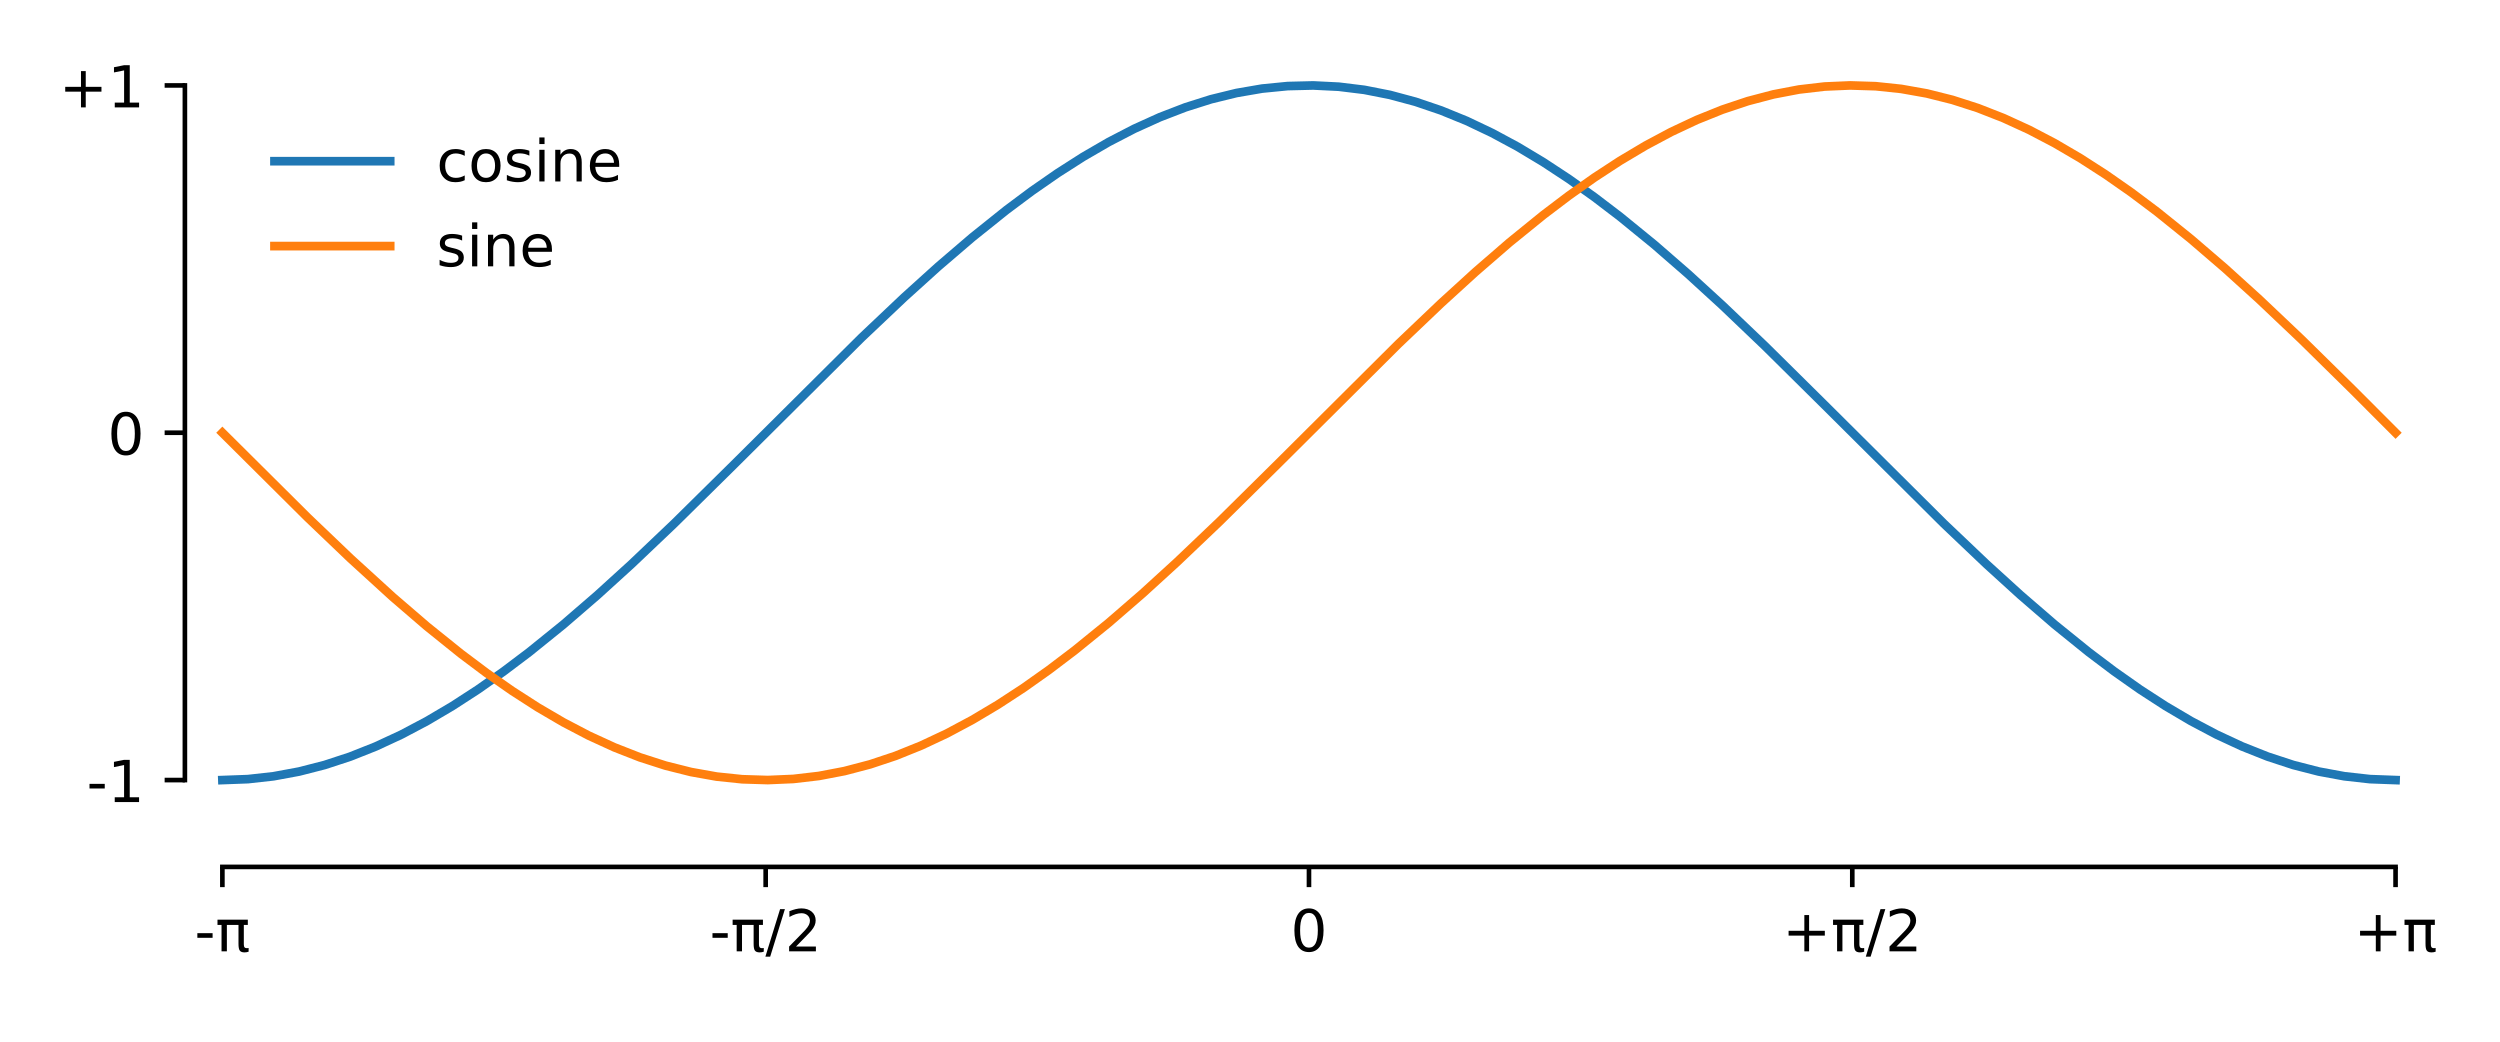 <?xml version="1.0" encoding="UTF-8"?>
<svg xmlns="http://www.w3.org/2000/svg" xmlns:xlink="http://www.w3.org/1999/xlink" width="432pt" height="180pt" viewBox="0 0 432 180" version="1.1">
<defs>
<g>
<symbol overflow="visible" id="glyph0-0">
<path style="stroke:none;" d="M 0.488 -3.141 L 3.121 -3.141 L 3.121 -2.34 L 0.488 -2.34 L 0.488 -3.141 "/>
</symbol>
<symbol overflow="visible" id="glyph0-1">
<path style="stroke:none;" d="M 2.539 -7.289 L 3.371 -7.289 L 0.828 0.922 L 0 0.922 L 2.539 -7.289 "/>
</symbol>
<symbol overflow="visible" id="glyph0-2">
<path style="stroke:none;" d="M 1.922 -0.828 L 5.359 -0.828 L 5.359 0 L 0.73 0 L 0.73 -0.828 C 1.102 -1.211 1.609 -1.73 2.262 -2.391 C 2.898 -3.039 3.309 -3.461 3.48 -3.648 C 3.801 -4 4.02 -4.301 4.141 -4.551 C 4.262 -4.789 4.328 -5.039 4.328 -5.281 C 4.328 -5.66 4.191 -5.98 3.922 -6.219 C 3.648 -6.461 3.301 -6.59 2.859 -6.59 C 2.551 -6.59 2.219 -6.531 1.879 -6.43 C 1.539 -6.32 1.172 -6.16 0.781 -5.941 L 0.781 -6.941 C 1.18 -7.102 1.551 -7.219 1.891 -7.301 C 2.23 -7.379 2.551 -7.422 2.84 -7.422 C 3.59 -7.422 4.191 -7.23 4.641 -6.852 C 5.09 -6.469 5.32 -5.969 5.32 -5.34 C 5.32 -5.039 5.262 -4.75 5.148 -4.488 C 5.039 -4.219 4.84 -3.898 4.539 -3.539 C 4.461 -3.441 4.199 -3.172 3.762 -2.719 C 3.32 -2.27 2.711 -1.641 1.922 -0.828 "/>
</symbol>
<symbol overflow="visible" id="glyph0-3">
<path style="stroke:none;" d="M 3.18 -6.641 C 2.672 -6.641 2.289 -6.391 2.031 -5.891 C 1.77 -5.391 1.648 -4.641 1.648 -3.641 C 1.648 -2.641 1.77 -1.891 2.031 -1.391 C 2.289 -0.891 2.672 -0.641 3.18 -0.641 C 3.691 -0.641 4.07 -0.891 4.328 -1.391 C 4.578 -1.891 4.711 -2.641 4.711 -3.641 C 4.711 -4.641 4.578 -5.391 4.328 -5.891 C 4.07 -6.391 3.691 -6.641 3.18 -6.641 M 3.18 -7.422 C 3.988 -7.422 4.609 -7.09 5.051 -6.449 C 5.48 -5.801 5.699 -4.859 5.699 -3.641 C 5.699 -2.41 5.48 -1.469 5.051 -0.828 C 4.609 -0.191 3.988 0.129 3.18 0.129 C 2.359 0.129 1.73 -0.191 1.301 -0.828 C 0.871 -1.469 0.66 -2.41 0.66 -3.641 C 0.66 -4.859 0.871 -5.801 1.301 -6.449 C 1.73 -7.09 2.359 -7.422 3.18 -7.422 "/>
</symbol>
<symbol overflow="visible" id="glyph0-4">
<path style="stroke:none;" d="M 4.602 -6.27 L 4.602 -3.551 L 7.32 -3.551 L 7.32 -2.719 L 4.602 -2.719 L 4.602 0 L 3.781 0 L 3.781 -2.719 L 1.059 -2.719 L 1.059 -3.551 L 3.781 -3.551 L 3.781 -6.27 L 4.602 -6.27 "/>
</symbol>
<symbol overflow="visible" id="glyph0-5">
<path style="stroke:none;" d="M 1.238 -0.828 L 2.852 -0.828 L 2.852 -6.391 L 1.102 -6.039 L 1.102 -6.941 L 2.84 -7.289 L 3.828 -7.289 L 3.828 -0.828 L 5.441 -0.828 L 5.441 0 L 1.238 0 L 1.238 -0.828 "/>
</symbol>
<symbol overflow="visible" id="glyph0-6">
<path style="stroke:none;" d="M 4.879 -5.262 L 4.879 -4.422 C 4.621 -4.559 4.371 -4.66 4.109 -4.73 C 3.852 -4.801 3.602 -4.84 3.34 -4.84 C 2.762 -4.84 2.301 -4.648 1.98 -4.281 C 1.66 -3.91 1.5 -3.391 1.5 -2.73 C 1.5 -2.059 1.66 -1.539 1.98 -1.172 C 2.301 -0.801 2.762 -0.621 3.34 -0.621 C 3.602 -0.621 3.852 -0.648 4.109 -0.719 C 4.371 -0.789 4.621 -0.898 4.879 -1.039 L 4.879 -0.211 C 4.621 -0.09 4.359 0 4.102 0.051 C 3.828 0.102 3.539 0.129 3.238 0.129 C 2.422 0.129 1.762 -0.121 1.281 -0.641 C 0.789 -1.148 0.551 -1.852 0.551 -2.73 C 0.551 -3.621 0.789 -4.32 1.281 -4.828 C 1.77 -5.34 2.441 -5.602 3.301 -5.602 C 3.578 -5.602 3.852 -5.57 4.109 -5.512 C 4.371 -5.449 4.629 -5.371 4.879 -5.262 "/>
</symbol>
<symbol overflow="visible" id="glyph0-7">
<path style="stroke:none;" d="M 3.059 -4.84 C 2.578 -4.84 2.199 -4.648 1.922 -4.27 C 1.641 -3.891 1.5 -3.379 1.5 -2.73 C 1.5 -2.07 1.629 -1.559 1.91 -1.18 C 2.191 -0.801 2.57 -0.621 3.059 -0.621 C 3.539 -0.621 3.922 -0.801 4.199 -1.18 C 4.48 -1.559 4.621 -2.07 4.621 -2.73 C 4.621 -3.371 4.48 -3.891 4.199 -4.27 C 3.922 -4.648 3.539 -4.84 3.059 -4.84 M 3.059 -5.602 C 3.84 -5.602 4.449 -5.34 4.898 -4.84 C 5.34 -4.328 5.57 -3.629 5.57 -2.73 C 5.57 -1.828 5.34 -1.129 4.898 -0.629 C 4.449 -0.121 3.84 0.129 3.059 0.129 C 2.27 0.129 1.648 -0.121 1.211 -0.629 C 0.77 -1.129 0.551 -1.828 0.551 -2.73 C 0.551 -3.629 0.77 -4.328 1.211 -4.84 C 1.648 -5.34 2.27 -5.602 3.059 -5.602 "/>
</symbol>
<symbol overflow="visible" id="glyph0-8">
<path style="stroke:none;" d="M 4.43 -5.309 L 4.43 -4.461 C 4.172 -4.578 3.91 -4.68 3.641 -4.75 C 3.359 -4.809 3.078 -4.852 2.789 -4.852 C 2.34 -4.852 2 -4.781 1.781 -4.641 C 1.559 -4.5 1.449 -4.301 1.449 -4.031 C 1.449 -3.82 1.531 -3.66 1.691 -3.539 C 1.852 -3.422 2.172 -3.301 2.648 -3.199 L 2.961 -3.129 C 3.602 -2.988 4.051 -2.789 4.32 -2.551 C 4.578 -2.301 4.719 -1.949 4.719 -1.512 C 4.719 -1 4.52 -0.602 4.121 -0.309 C 3.719 -0.012 3.16 0.129 2.461 0.129 C 2.16 0.129 1.859 0.102 1.539 0.051 C 1.219 0 0.891 -0.078 0.539 -0.199 L 0.539 -1.129 C 0.871 -0.949 1.199 -0.82 1.52 -0.738 C 1.84 -0.648 2.16 -0.609 2.48 -0.609 C 2.898 -0.609 3.23 -0.68 3.461 -0.82 C 3.68 -0.961 3.801 -1.172 3.801 -1.441 C 3.801 -1.68 3.711 -1.871 3.551 -2 C 3.391 -2.129 3.031 -2.262 2.469 -2.379 L 2.16 -2.449 C 1.602 -2.57 1.191 -2.75 0.949 -2.988 C 0.699 -3.23 0.578 -3.559 0.578 -3.988 C 0.578 -4.5 0.762 -4.898 1.121 -5.18 C 1.48 -5.461 2 -5.602 2.68 -5.602 C 3.012 -5.602 3.32 -5.57 3.621 -5.52 C 3.91 -5.469 4.18 -5.398 4.43 -5.309 "/>
</symbol>
<symbol overflow="visible" id="glyph0-9">
<path style="stroke:none;" d="M 0.941 -5.469 L 1.84 -5.469 L 1.84 0 L 0.941 0 L 0.941 -5.469 M 0.941 -7.602 L 1.84 -7.602 L 1.84 -6.461 L 0.941 -6.461 L 0.941 -7.602 "/>
</symbol>
<symbol overflow="visible" id="glyph0-10">
<path style="stroke:none;" d="M 5.488 -3.301 L 5.488 0 L 4.59 0 L 4.59 -3.27 C 4.59 -3.789 4.48 -4.172 4.281 -4.43 C 4.078 -4.691 3.781 -4.82 3.379 -4.82 C 2.891 -4.82 2.512 -4.66 2.23 -4.352 C 1.949 -4.039 1.809 -3.621 1.809 -3.09 L 1.809 0 L 0.91 0 L 0.91 -5.469 L 1.809 -5.469 L 1.809 -4.621 C 2.02 -4.941 2.27 -5.191 2.57 -5.352 C 2.859 -5.512 3.199 -5.602 3.578 -5.602 C 4.199 -5.602 4.68 -5.398 5 -5.012 C 5.32 -4.621 5.488 -4.051 5.488 -3.301 "/>
</symbol>
<symbol overflow="visible" id="glyph0-11">
<path style="stroke:none;" d="M 5.621 -2.961 L 5.621 -2.52 L 1.488 -2.52 C 1.531 -1.898 1.711 -1.422 2.051 -1.102 C 2.379 -0.781 2.84 -0.621 3.441 -0.621 C 3.781 -0.621 4.121 -0.66 4.441 -0.738 C 4.762 -0.82 5.09 -0.949 5.41 -1.129 L 5.41 -0.281 C 5.09 -0.141 4.762 -0.031 4.422 0.031 C 4.078 0.09 3.73 0.129 3.391 0.129 C 2.512 0.129 1.82 -0.121 1.309 -0.621 C 0.801 -1.121 0.551 -1.809 0.551 -2.68 C 0.551 -3.57 0.789 -4.281 1.27 -4.809 C 1.75 -5.328 2.41 -5.602 3.23 -5.602 C 3.969 -5.602 4.551 -5.359 4.98 -4.891 C 5.398 -4.41 5.621 -3.77 5.621 -2.961 M 4.719 -3.219 C 4.711 -3.711 4.57 -4.102 4.309 -4.398 C 4.039 -4.691 3.68 -4.84 3.238 -4.84 C 2.738 -4.84 2.34 -4.691 2.039 -4.41 C 1.738 -4.129 1.559 -3.73 1.52 -3.219 L 4.719 -3.219 "/>
</symbol>
</g>
</defs>
<g id="surface1">
<rect x="0" y="0" width="432" height="180" style="fill:rgb(100%,100%,100%);fill-opacity:1;stroke:none;"/>
<path style=" stroke:none;fill-rule:nonzero;fill:rgb(100%,100%,100%);fill-opacity:1;" d="M 38.426 134.797 L 413.953 134.797 L 413.953 14.762 L 38.426 14.762 Z M 38.426 134.797 "/>
<path style="fill:none;stroke-width:0.8;stroke-linecap:butt;stroke-linejoin:round;stroke:rgb(0%,0%,0%);stroke-opacity:1;stroke-miterlimit:10;" d="M 38.426 30.199 L 38.426 26.699 " transform="matrix(1,0,0,-1,0,180)"/>
<g style="fill:rgb(0%,0%,0%);fill-opacity:1;">
  <use xlink:href="#glyph0-0" x="33.614" y="164.393"/>
</g>
<path style=" stroke:none;fill-rule:nonzero;fill:rgb(0%,0%,0%);fill-opacity:1;" d="M 37.582 158.922 L 42.824 158.922 L 42.824 159.824 L 42.133 159.824 L 42.133 163.184 C 42.133 163.422 42.172 163.594 42.254 163.691 C 42.332 163.793 42.461 163.844 42.641 163.844 C 42.684 163.844 42.742 163.844 42.824 163.832 C 42.891 163.824 42.941 163.812 42.961 163.812 L 42.961 164.453 C 42.844 164.492 42.73 164.523 42.613 164.543 C 42.492 164.562 42.371 164.574 42.254 164.574 C 41.852 164.574 41.582 164.465 41.434 164.262 C 41.281 164.055 41.211 163.664 41.211 163.082 L 41.211 159.824 L 39.203 159.824 L 39.203 164.395 L 38.281 164.395 L 38.281 159.824 L 37.582 159.824 L 37.582 158.922 "/>
<path style="fill:none;stroke-width:0.8;stroke-linecap:butt;stroke-linejoin:round;stroke:rgb(0%,0%,0%);stroke-opacity:1;stroke-miterlimit:10;" d="M 132.309 30.199 L 132.309 26.699 " transform="matrix(1,0,0,-1,0,180)"/>
<g style="fill:rgb(0%,0%,0%);fill-opacity:1;">
  <use xlink:href="#glyph0-0" x="122.629" y="164.393"/>
</g>
<g style="fill:rgb(0%,0%,0%);fill-opacity:1;">
  <use xlink:href="#glyph0-1" x="132.258" y="164.393"/>
  <use xlink:href="#glyph0-2" x="135.628" y="164.393"/>
</g>
<path style=" stroke:none;fill-rule:nonzero;fill:rgb(0%,0%,0%);fill-opacity:1;" d="M 126.598 158.922 L 131.836 158.922 L 131.836 159.824 L 131.148 159.824 L 131.148 163.184 C 131.148 163.422 131.188 163.594 131.266 163.691 C 131.348 163.793 131.477 163.844 131.656 163.844 C 131.699 163.844 131.758 163.844 131.836 163.832 C 131.906 163.824 131.957 163.812 131.977 163.812 L 131.977 164.453 C 131.855 164.492 131.746 164.523 131.629 164.543 C 131.508 164.562 131.387 164.574 131.266 164.574 C 130.867 164.574 130.598 164.465 130.449 164.262 C 130.297 164.055 130.227 163.664 130.227 163.082 L 130.227 159.824 L 128.219 159.824 L 128.219 164.395 L 127.297 164.395 L 127.297 159.824 L 126.598 159.824 L 126.598 158.922 "/>
<path style="fill:none;stroke-width:0.8;stroke-linecap:butt;stroke-linejoin:round;stroke:rgb(0%,0%,0%);stroke-opacity:1;stroke-miterlimit:10;" d="M 226.191 30.199 L 226.191 26.699 " transform="matrix(1,0,0,-1,0,180)"/>
<g style="fill:rgb(0%,0%,0%);fill-opacity:1;">
  <use xlink:href="#glyph0-3" x="223.011" y="164.393"/>
</g>
<path style="fill:none;stroke-width:0.8;stroke-linecap:butt;stroke-linejoin:round;stroke:rgb(0%,0%,0%);stroke-opacity:1;stroke-miterlimit:10;" d="M 320.074 30.199 L 320.074 26.699 " transform="matrix(1,0,0,-1,0,180)"/>
<g style="fill:rgb(0%,0%,0%);fill-opacity:1;">
  <use xlink:href="#glyph0-4" x="308.01" y="164.393"/>
</g>
<g style="fill:rgb(0%,0%,0%);fill-opacity:1;">
  <use xlink:href="#glyph0-1" x="322.41" y="164.393"/>
  <use xlink:href="#glyph0-2" x="325.78" y="164.393"/>
</g>
<path style=" stroke:none;fill-rule:nonzero;fill:rgb(0%,0%,0%);fill-opacity:1;" d="M 316.75 158.922 L 321.988 158.922 L 321.988 159.824 L 321.301 159.824 L 321.301 163.184 C 321.301 163.422 321.34 163.594 321.418 163.691 C 321.5 163.793 321.629 163.844 321.809 163.844 C 321.848 163.844 321.91 163.844 321.988 163.832 C 322.059 163.824 322.109 163.812 322.129 163.812 L 322.129 164.453 C 322.008 164.492 321.898 164.523 321.777 164.543 C 321.66 164.562 321.539 164.574 321.418 164.574 C 321.02 164.574 320.75 164.465 320.598 164.262 C 320.449 164.055 320.379 163.664 320.379 163.082 L 320.379 159.824 L 318.371 159.824 L 318.371 164.395 L 317.449 164.395 L 317.449 159.824 L 316.75 159.824 L 316.75 158.922 "/>
<path style="fill:none;stroke-width:0.8;stroke-linecap:butt;stroke-linejoin:round;stroke:rgb(0%,0%,0%);stroke-opacity:1;stroke-miterlimit:10;" d="M 413.953 30.199 L 413.953 26.699 " transform="matrix(1,0,0,-1,0,180)"/>
<g style="fill:rgb(0%,0%,0%);fill-opacity:1;">
  <use xlink:href="#glyph0-4" x="406.76" y="164.393"/>
</g>
<path style=" stroke:none;fill-rule:nonzero;fill:rgb(0%,0%,0%);fill-opacity:1;" d="M 415.5 158.922 L 420.738 158.922 L 420.738 159.824 L 420.047 159.824 L 420.047 163.184 C 420.047 163.422 420.09 163.594 420.168 163.691 C 420.25 163.793 420.379 163.844 420.559 163.844 C 420.598 163.844 420.66 163.844 420.738 163.832 C 420.809 163.824 420.859 163.812 420.879 163.812 L 420.879 164.453 C 420.758 164.492 420.648 164.523 420.527 164.543 C 420.41 164.562 420.289 164.574 420.168 164.574 C 419.77 164.574 419.5 164.465 419.348 164.262 C 419.199 164.055 419.129 163.664 419.129 163.082 L 419.129 159.824 L 417.117 159.824 L 417.117 164.395 L 416.199 164.395 L 416.199 159.824 L 415.5 159.824 L 415.5 158.922 "/>
<path style="fill:none;stroke-width:0.8;stroke-linecap:butt;stroke-linejoin:round;stroke:rgb(0%,0%,0%);stroke-opacity:1;stroke-miterlimit:10;" d="M 31.949 45.203 L 28.449 45.203 " transform="matrix(1,0,0,-1,0,180)"/>
<g style="fill:rgb(0%,0%,0%);fill-opacity:1;">
  <use xlink:href="#glyph0-0" x="14.979" y="138.592"/>
  <use xlink:href="#glyph0-5" x="18.589" y="138.592"/>
</g>
<path style="fill:none;stroke-width:0.8;stroke-linecap:butt;stroke-linejoin:round;stroke:rgb(0%,0%,0%);stroke-opacity:1;stroke-miterlimit:10;" d="M 31.949 105.223 L 28.449 105.223 " transform="matrix(1,0,0,-1,0,180)"/>
<g style="fill:rgb(0%,0%,0%);fill-opacity:1;">
  <use xlink:href="#glyph0-3" x="18.588" y="78.574"/>
</g>
<path style="fill:none;stroke-width:0.8;stroke-linecap:butt;stroke-linejoin:round;stroke:rgb(0%,0%,0%);stroke-opacity:1;stroke-miterlimit:10;" d="M 31.949 165.238 L 28.449 165.238 " transform="matrix(1,0,0,-1,0,180)"/>
<g style="fill:rgb(0%,0%,0%);fill-opacity:1;">
  <use xlink:href="#glyph0-4" x="10.213" y="18.557"/>
  <use xlink:href="#glyph0-5" x="18.593" y="18.557"/>
</g>
<path style="fill:none;stroke-width:1.5;stroke-linecap:square;stroke-linejoin:round;stroke:rgb(12.157%,46.666%,70.587%);stroke-opacity:1;stroke-miterlimit:10;" d="M 38.426 45.203 L 42.844 45.367 L 47.262 45.859 L 51.68 46.676 L 56.098 47.809 L 60.516 49.258 L 64.934 51.012 L 69.352 53.062 L 73.77 55.398 L 78.188 58.004 L 82.605 60.867 L 87.023 63.977 L 91.441 67.309 L 97.332 72.07 L 103.223 77.156 L 109.113 82.512 L 116.477 89.512 L 126.785 99.684 L 148.875 121.648 L 156.238 128.617 L 162.129 133.941 L 168.02 138.988 L 173.91 143.707 L 178.328 147.004 L 182.746 150.07 L 187.164 152.895 L 191.582 155.457 L 196 157.746 L 200.418 159.746 L 204.836 161.449 L 209.254 162.848 L 213.672 163.93 L 218.09 164.691 L 222.508 165.125 L 226.926 165.234 L 231.344 165.016 L 235.762 164.473 L 240.18 163.602 L 244.598 162.414 L 249.016 160.914 L 253.434 159.113 L 257.852 157.012 L 262.27 154.633 L 266.688 151.98 L 271.105 149.074 L 275.523 145.93 L 279.941 142.559 L 285.832 137.754 L 291.723 132.633 L 297.613 127.246 L 304.977 120.219 L 315.285 110.023 L 335.902 89.512 L 343.266 82.512 L 349.156 77.156 L 355.047 72.07 L 360.938 67.309 L 365.355 63.977 L 369.773 60.867 L 374.191 58.004 L 378.609 55.398 L 383.027 53.062 L 387.445 51.012 L 391.863 49.258 L 396.281 47.809 L 400.699 46.676 L 405.117 45.859 L 409.535 45.367 L 413.953 45.203 " transform="matrix(1,0,0,-1,0,180)"/>
<path style="fill:none;stroke-width:1.5;stroke-linecap:square;stroke-linejoin:round;stroke:rgb(100%,49.803%,5.49%);stroke-opacity:1;stroke-miterlimit:10;" d="M 38.426 105.223 L 53.152 90.582 L 60.516 83.543 L 67.879 76.828 L 73.77 71.762 L 79.66 67.023 L 84.078 63.707 L 88.496 60.621 L 92.914 57.777 L 97.332 55.191 L 101.75 52.879 L 106.168 50.855 L 110.586 49.125 L 115.004 47.703 L 119.422 46.594 L 123.84 45.805 L 128.258 45.344 L 132.676 45.207 L 137.094 45.398 L 141.512 45.914 L 145.93 46.758 L 150.348 47.918 L 154.766 49.391 L 159.184 51.172 L 163.602 53.246 L 168.02 55.605 L 172.438 58.234 L 176.855 61.117 L 181.273 64.246 L 185.691 67.598 L 191.582 72.379 L 197.473 77.48 L 203.363 82.855 L 210.727 89.867 L 221.035 100.055 L 241.652 120.578 L 249.016 127.59 L 254.906 132.961 L 260.797 138.066 L 266.688 142.848 L 271.105 146.199 L 275.523 149.324 L 279.941 152.211 L 284.359 154.84 L 288.777 157.199 L 293.195 159.273 L 297.613 161.051 L 302.031 162.527 L 306.449 163.688 L 310.867 164.531 L 315.285 165.047 L 319.703 165.238 L 324.121 165.102 L 328.539 164.637 L 332.957 163.852 L 337.375 162.742 L 341.793 161.32 L 346.211 159.59 L 350.629 157.566 L 355.047 155.254 L 359.465 152.668 L 363.883 149.824 L 368.301 146.738 L 372.719 143.422 L 378.609 138.68 L 384.5 133.617 L 390.391 128.277 L 397.754 121.293 L 406.59 112.598 L 413.953 105.223 " transform="matrix(1,0,0,-1,0,180)"/>
<path style="fill:none;stroke-width:0.8;stroke-linecap:square;stroke-linejoin:miter;stroke:rgb(0%,0%,0%);stroke-opacity:1;stroke-miterlimit:10;" d="M 31.949 45.203 L 31.949 165.238 " transform="matrix(1,0,0,-1,0,180)"/>
<path style="fill:none;stroke-width:0.8;stroke-linecap:square;stroke-linejoin:miter;stroke:rgb(0%,0%,0%);stroke-opacity:1;stroke-miterlimit:10;" d="M 38.426 30.199 L 413.953 30.199 " transform="matrix(1,0,0,-1,0,180)"/>
<path style=" stroke:none;fill-rule:nonzero;fill:rgb(100%,100%,100%);fill-opacity:0.8;" d="M 45.426 52.105 L 109.551 52.105 C 110.887 52.105 111.551 51.438 111.551 50.105 L 111.551 21.762 C 111.551 20.426 110.887 19.762 109.551 19.762 L 45.426 19.762 C 44.094 19.762 43.426 20.426 43.426 21.762 L 43.426 50.105 C 43.426 51.438 44.094 52.105 45.426 52.105 Z M 45.426 52.105 "/>
<path style="fill:none;stroke-width:1.5;stroke-linecap:square;stroke-linejoin:round;stroke:rgb(12.157%,46.666%,70.587%);stroke-opacity:1;stroke-miterlimit:10;" d="M 47.426 152.145 L 67.426 152.145 " transform="matrix(1,0,0,-1,0,180)"/>
<g style="fill:rgb(0%,0%,0%);fill-opacity:1;">
  <use xlink:href="#glyph0-6" x="75.426" y="31.354"/>
  <use xlink:href="#glyph0-7" x="80.926" y="31.354"/>
  <use xlink:href="#glyph0-8" x="87.046" y="31.354"/>
  <use xlink:href="#glyph0-9" x="92.256" y="31.354"/>
  <use xlink:href="#glyph0-10" x="95.036" y="31.354"/>
  <use xlink:href="#glyph0-11" x="101.376" y="31.354"/>
</g>
<path style="fill:none;stroke-width:1.5;stroke-linecap:square;stroke-linejoin:round;stroke:rgb(100%,49.803%,5.49%);stroke-opacity:1;stroke-miterlimit:10;" d="M 47.426 137.473 L 67.426 137.473 " transform="matrix(1,0,0,-1,0,180)"/>
<g style="fill:rgb(0%,0%,0%);fill-opacity:1;">
  <use xlink:href="#glyph0-8" x="75.426" y="46.026"/>
  <use xlink:href="#glyph0-9" x="80.636" y="46.026"/>
  <use xlink:href="#glyph0-10" x="83.416" y="46.026"/>
  <use xlink:href="#glyph0-11" x="89.756" y="46.026"/>
</g>
</g>
</svg>
